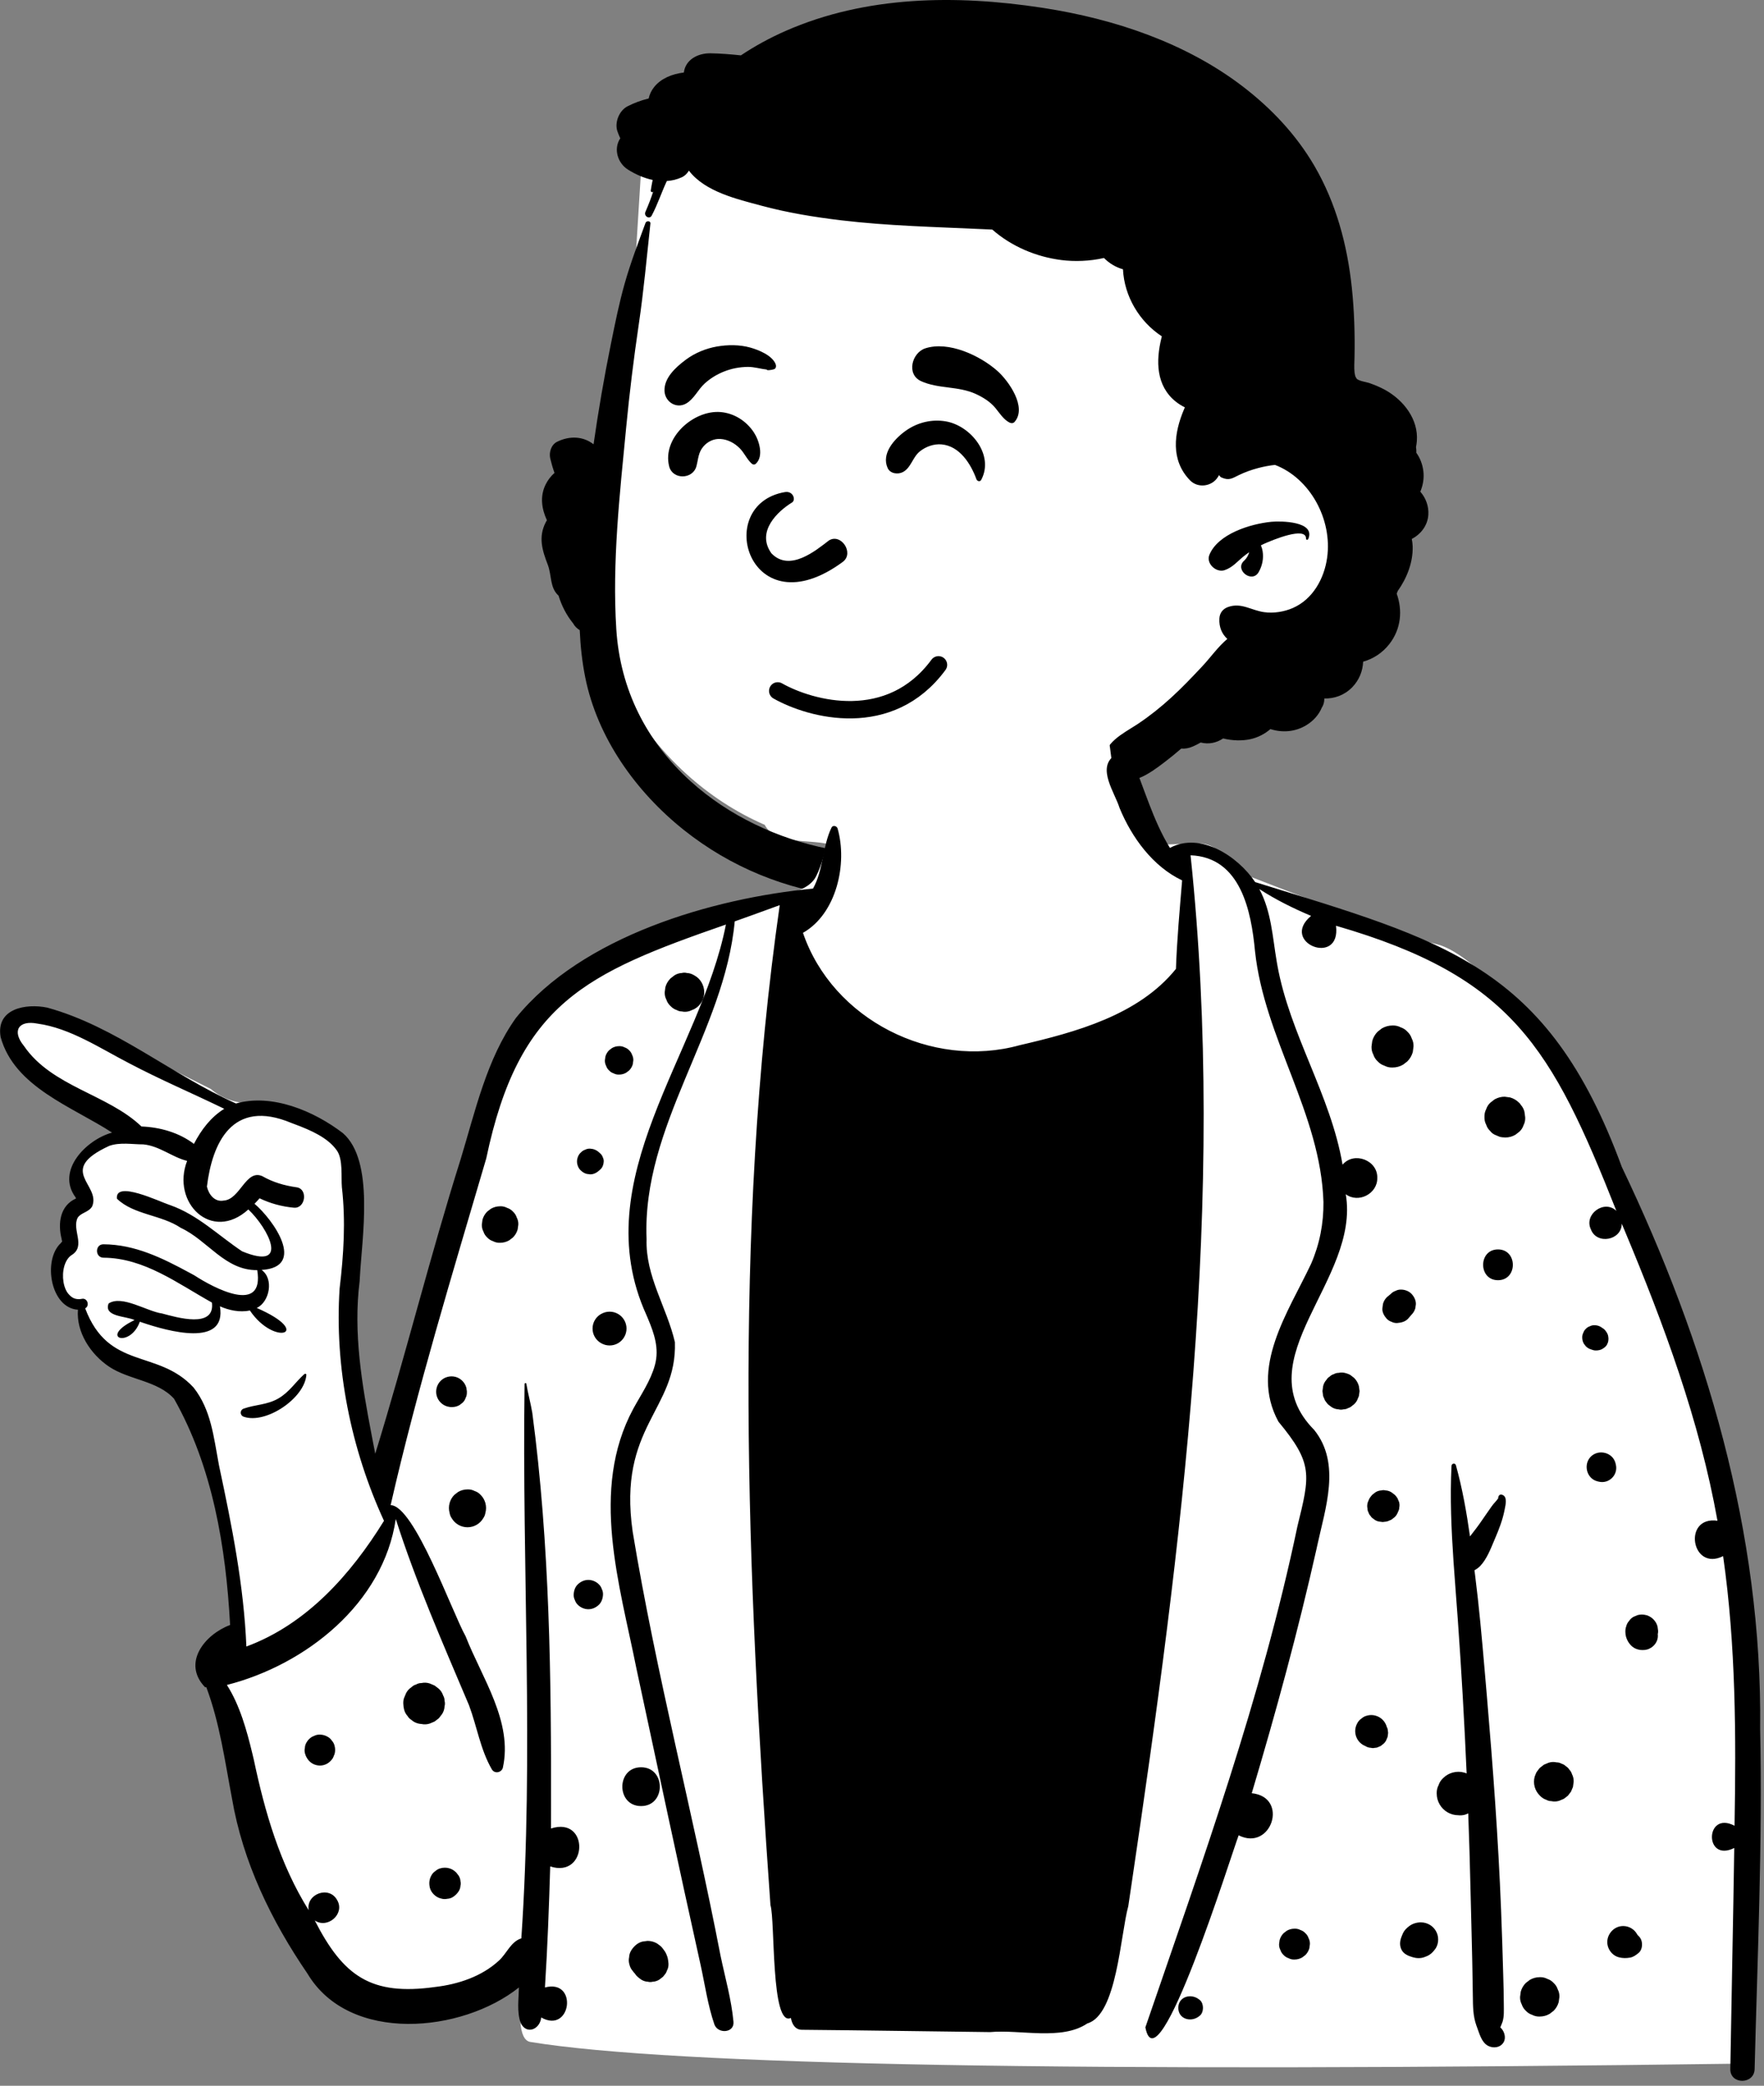<svg width="203" height="240" viewBox="0 0 203 240" fill="none" xmlns="http://www.w3.org/2000/svg">
<rect x="0" y="0" width="203" height="240" fill="#808080" stroke="none"/>
<path fill-rule="evenodd" clip-rule="evenodd" d="M67.902 59.963C69.38 49.298 72.76 38.943 73.245 28.118C73.533 23.486 73.822 18.853 74.11 14.22C74.22 11.327 77.977 10.351 79.412 12.914C82.674 9.295 88.515 9.828 92.971 9.938C119.204 10.868 144.133 28.611 153.138 53.351C153.354 53.941 153.289 54.568 153.044 55.13C157.241 69.132 142.397 78.149 132.274 84.392C128.167 88.733 123.339 92.34 117.888 94.811C111.618 97.762 104.638 99.407 97.71 99.565C96.189 99.6 95.275 98.37 95.166 97.096C92.955 96.582 89.173 97.176 88.004 94.91C74.675 89.118 65.99 74.439 67.902 59.963Z" fill="white"/>
<path fill-rule="evenodd" clip-rule="evenodd" d="M74.848 25.73C74.885 25.385 74.386 25.374 74.284 25.654C73.439 27.956 72.563 30.243 71.894 32.604C71.249 34.879 70.784 37.205 70.313 39.522C69.533 43.367 68.862 47.24 68.307 51.125C67.12 50.198 65.569 50.114 64.107 50.835C63.422 51.174 63.159 52.068 63.324 52.762C63.456 53.319 63.617 53.873 63.811 54.416C63.397 54.782 63.045 55.234 62.789 55.753C62.117 57.12 62.334 58.556 62.937 59.86C62.891 59.938 62.846 60.016 62.803 60.099C61.929 61.796 62.396 63.316 63.035 64.972C63.513 66.21 63.246 67.606 64.277 68.541C64.635 69.693 65.173 70.764 65.956 71.731C66.133 72.057 66.4 72.319 66.716 72.511C66.795 74.329 66.987 76.141 67.348 77.936C68.748 84.909 73.194 91.121 78.698 95.503C84.084 99.791 90.409 102.353 97.234 103.181C100.548 103.584 103.867 103.457 107.154 102.882L107.563 102.809C110.596 102.259 114.266 101.348 116.364 99.059C117.466 97.856 116.822 95.207 114.872 95.457C113.839 95.589 112.94 95.755 111.967 96.136C111.208 96.434 110.448 96.72 109.67 96.963C108.178 97.428 106.635 97.79 105.087 97.99C101.86 98.407 98.507 98.297 95.317 97.668C89.517 96.523 83.883 93.882 79.481 89.907C74.365 85.286 71.366 79.306 70.924 72.408C70.433 64.725 71.319 56.859 72.056 49.216C72.439 45.241 72.925 41.273 73.51 37.322C74.082 33.462 74.425 29.607 74.848 25.73ZM120.127 0.924L119.879 0.886C110.029 -0.614 99.666 -0.507 90.408 3.559C88.633 4.339 86.897 5.279 85.262 6.371C84.09 6.249 82.912 6.149 81.755 6.133C80.299 6.114 78.878 6.871 78.699 8.344C77.335 8.514 76.079 9.016 75.275 10.02C74.962 10.411 74.752 10.864 74.646 11.335C73.807 11.534 72.985 11.837 72.205 12.238C71.258 12.726 70.711 14.084 71.046 15.088C71.123 15.316 71.211 15.538 71.309 15.756L71.385 15.918L71.34 15.979C70.584 17.195 71.109 18.791 72.269 19.517C73.138 20.062 74.109 20.496 75.108 20.706C75.026 21.106 74.95 21.509 74.889 21.917C74.865 22.082 75.077 22.2 75.172 22.037C74.933 22.781 74.634 23.562 74.274 24.381C74.062 24.864 74.74 25.293 74.999 24.805C75.688 23.504 76.114 22.169 76.739 20.828C77.316 20.79 77.891 20.658 78.445 20.406C78.808 20.241 79.083 19.963 79.281 19.631C79.293 19.645 79.3 19.661 79.312 19.678C81.171 22.07 84.805 22.91 87.613 23.666C90.629 24.48 93.716 24.982 96.815 25.352C102.225 25.995 107.678 26.115 113.113 26.366C113.474 26.382 113.833 26.4 114.192 26.417C116.4 28.355 119.244 29.559 122.161 29.925C123.64 30.11 125.388 30.063 127.045 29.686C127.645 30.299 128.403 30.753 129.231 30.986C129.38 34.074 131.101 36.997 133.703 38.701L133.657 38.885C133.01 41.521 133.019 44.404 135.336 46.236C135.65 46.484 135.993 46.697 136.354 46.873L136.275 47.055C135.077 49.854 134.695 52.946 136.945 55.269C137.858 56.21 139.46 55.987 140.144 54.907L140.178 54.852C140.216 54.788 140.257 54.726 140.296 54.663C140.357 54.788 140.45 54.893 140.589 54.952C141.444 55.32 141.786 55.049 142.566 54.669C143.287 54.316 144.048 54.051 144.825 53.847C145.459 53.681 146.091 53.564 146.727 53.495C150.747 55.032 153.344 59.747 152.726 64.171C152.392 66.581 151.07 68.966 148.765 69.966C147.757 70.404 146.572 70.588 145.481 70.439C144.003 70.239 142.867 69.308 141.338 69.841C140.735 70.05 140.358 70.524 140.325 71.173C140.27 72.191 140.631 72.954 141.239 73.52C140.167 74.416 139.302 75.661 138.371 76.653C137.207 77.895 136.027 79.138 134.769 80.283C133.581 81.37 132.318 82.379 130.98 83.275L130.839 83.368C129.162 84.46 127.049 85.43 126.969 87.714C126.943 88.402 127.36 89.034 127.926 89.385C130.039 90.695 132.339 88.975 133.996 87.714C134.663 87.207 135.311 86.681 135.935 86.136C136.352 86.169 136.807 86.101 137.281 85.891C137.584 85.759 137.881 85.604 138.174 85.439C139.123 85.677 140.019 85.467 140.756 84.97C141.819 85.231 142.945 85.262 143.902 85.052C144.776 84.859 145.556 84.446 146.199 83.892C147.542 84.321 149.034 84.241 150.358 83.428C151.152 82.94 151.772 82.245 152.109 81.431C152.281 81.163 152.39 80.849 152.399 80.504L152.399 80.373C153.553 80.399 154.71 80.003 155.604 79.088C156.424 78.249 156.824 77.203 156.869 76.139C158.031 75.809 159.093 75.132 159.902 74.088C161.24 72.358 161.419 70.22 160.731 68.311C160.776 68.209 160.816 68.106 160.851 68.002C161.919 66.496 162.623 64.678 162.567 62.856C162.559 62.573 162.522 62.295 162.465 62.019C163.516 61.46 164.289 60.48 164.372 59.233C164.435 58.255 164.084 57.297 163.45 56.574C163.759 55.836 163.896 55.035 163.801 54.233C163.705 53.41 163.415 52.696 162.99 52.1C163 51.883 162.988 51.664 162.953 51.44C162.995 51.22 163.031 50.994 163.049 50.763C163.25 48.236 161.506 46.025 159.383 44.858C158.825 44.552 158.221 44.302 157.618 44.09C157.18 43.934 156.52 43.882 156.134 43.597C156.15 43.585 155.99 43.378 155.962 43.267C155.931 43.13 155.898 42.996 155.881 42.857C155.818 42.272 155.865 41.671 155.877 41.084C155.929 38.42 155.846 35.745 155.566 33.095C155.045 28.183 153.761 23.376 151.258 19.084C149.159 15.486 146.284 12.448 142.988 9.928C136.421 4.911 128.227 2.183 120.127 0.924ZM150.557 62.017C151.411 59.962 147.387 59.941 146.323 60.039L146.292 60.042C143.897 60.281 140.153 61.433 139.173 63.85C138.768 64.851 139.968 65.935 140.929 65.606C141.87 65.284 142.397 64.593 143.152 63.987C143.35 63.829 143.556 63.68 143.766 63.537C143.655 63.89 143.478 64.216 143.232 64.459L143.175 64.514C142.016 65.555 144.088 67.192 144.857 65.813C145.267 65.079 145.431 64.273 145.303 63.44C145.265 63.194 145.199 62.969 145.103 62.755C145.18 62.717 145.255 62.675 145.332 62.639L145.47 62.574C146.392 62.156 150.328 60.512 150.296 61.982C150.293 62.144 150.504 62.145 150.557 62.017Z" fill="black"/>
<path fill-rule="evenodd" clip-rule="evenodd" d="M112.661 77.507C106.267 77.823 96.31 80.565 95.813 82.318C95.035 85.054 96.706 95.315 93.912 100.841C92.721 103.197 88.199 102.986 86.447 103.753C80.585 106.32 63.229 111.189 59.65 117.32C58.217 119.776 49.407 150.251 44.725 165.799C44.197 167.551 43.601 169.173 42.953 170.674L42.715 169.507C40.806 160.11 39.852 154.422 39.852 152.441C39.852 149.347 42.319 136.291 39.852 132.971C37.409 129.684 31.522 126.996 28.873 126.943L28.794 126.942C27.055 126.942 25.546 126.398 24.267 125.31L22.392 124.367C12.853 119.579 7.28 116.952 5.673 116.487C3.108 115.745 -1.256 117.326 0.926 119.698C2.381 121.28 6.037 124.077 11.894 128.091L14.102 129.847L13.836 129.986C10.982 131.489 9.303 132.755 8.801 133.782C8.283 134.841 8.532 136.093 9.546 137.539L9.392 137.689C8.109 138.949 7.468 139.794 7.468 140.224V142.326C6.191 144.196 5.872 145.755 6.511 147.004C7.149 148.253 8.161 149.335 9.546 150.251C10.567 152.938 11.783 154.85 13.194 155.988C14.605 157.125 17.043 158.072 20.508 158.829L23.644 166.33L26.185 176.869L27.466 188.628L27.094 188.897C25.371 190.153 24.267 191.083 24.267 192.045C24.267 193.544 31.22 228.781 42.037 230.358C44.377 230.7 56.51 229.027 60.493 225.785L60.434 226.135C59.497 231.798 59.696 234.739 61.029 234.958C77.423 237.647 123.981 238.478 200.704 237.45C201.16 196.714 199.096 169.584 194.511 156.061C182.786 121.474 169.858 109.661 165.336 108.649C161.374 107.763 147.636 102.293 143.796 100.841C141.289 99.894 140.752 97.052 137.896 97.052L137.665 97.054C134.902 97.081 132.452 97.576 131.076 96.154C127.464 92.424 128.474 87.261 126.975 82.318C126.149 79.594 120.508 77.12 112.661 77.507Z" fill="white"/>
<path fill-rule="evenodd" clip-rule="evenodd" d="M130.227 87.274C129.851 86.53 128.855 86.626 128.198 86.963C126.226 88.406 128.289 91.201 128.835 92.96C130.238 96.373 132.674 99.709 136.038 101.304C135.76 104.697 135.444 108.083 135.327 111.486C131.026 116.823 123.775 118.771 117.338 120.269C107.228 123.066 95.818 117.335 92.405 107.338C96.289 105.131 97.546 99.351 96.387 95.319C96.286 95.035 95.847 94.91 95.691 95.226C94.628 97.414 94.769 100.084 93.561 102.246C81.956 103.357 66.98 107.737 59.378 117.125C56.009 121.822 54.675 127.93 53.015 133.374C49.475 144.596 46.654 156.045 43.182 167.279L42.773 165.153C41.651 159.298 40.632 153.363 41.389 147.409L41.403 147.124C41.65 142.386 43.133 133.581 39.459 130.383C36.137 127.843 31.324 125.802 27.155 126.972C19.735 123.67 13.331 118.108 5.429 115.941C2.997 115.441 -0.501 116.034 0.073 119.334C1.666 125.107 8.338 127.347 12.899 130.324C9.975 131.116 6.411 134.673 8.695 137.774C8.715 137.829 8.733 137.871 8.75 137.904C6.898 138.725 6.638 140.789 7.093 142.559C7.139 143.026 7.262 142.624 6.987 143.048C4.897 145.02 5.821 150.517 8.97 150.703C8.764 153.307 10.436 155.837 12.554 157.257C14.837 158.788 18.138 158.854 20.028 160.948C24.465 168.776 25.996 178.017 26.48 186.98C23.555 188.075 20.93 191.351 23.588 194.13C23.64 194.136 23.693 194.142 23.746 194.146C25.287 198.259 25.881 202.644 26.696 206.939C27.95 214.268 31.216 220.998 35.388 227.103C40.212 235.185 53.184 233.904 59.718 228.688C59.692 230.057 59.467 231.417 59.905 232.739C60.552 234.166 62.128 233.55 62.284 232.144C65.739 234.088 66.553 227.673 62.712 228.69C63.008 224.053 63.179 219.408 63.318 214.763C67.666 216.17 67.853 208.955 63.406 210.397L63.411 208.403C63.444 193.106 63.275 177.758 61.257 162.582C61.071 161.447 60.755 160.349 60.57 159.22C60.55 159.104 60.368 159.137 60.368 159.249C60.055 180.495 61.443 201.787 59.995 223.041C58.789 223.408 58.309 224.792 57.416 225.599C55.434 227.429 52.735 228.32 50.096 228.631C42.706 229.667 39.515 227.409 36.224 220.983C37.708 221.976 39.714 220.223 38.809 218.653L38.781 218.605C37.842 216.941 35.188 217.938 35.524 219.802C32.215 214.501 30.483 208.524 29.204 202.46L29.031 201.735C28.41 199.16 27.603 196.21 26.11 193.881C35.215 191.559 44.121 184.486 45.546 174.783C47.858 182.048 50.989 189.151 53.974 196.217C54.896 198.674 55.28 201.315 56.602 203.595C56.909 204.122 57.688 203.986 57.862 203.43C59.05 198.115 55.449 193.059 53.58 188.275C52.053 185.571 47.671 173.222 44.953 173.192C48.007 159.805 52.079 146.518 55.957 133.297C59.707 115.446 67.349 112.004 83.538 106.383C80.618 121.27 67.286 135.679 74.381 151.293L74.553 151.698C75.279 153.42 75.882 155.155 75.375 157.044C74.883 158.878 73.764 160.47 72.868 162.119C67.862 171.433 71.308 182.312 73.244 192.012C75.689 203.388 78.104 214.774 80.632 226.132C81.13 228.398 81.453 230.733 82.206 232.928C82.594 234.061 84.532 233.954 84.407 232.632C84.168 230.067 83.448 227.566 82.921 225.048C79.774 208.742 75.515 192.628 72.808 176.251C71.066 164.127 77.923 162.264 77.667 154.431C76.735 150.425 74.268 146.85 74.409 142.581C73.861 129.512 83.376 118.731 84.551 106.021L86.626 105.28C87.662 104.909 88.698 104.535 89.73 104.152C84.296 142.166 85.946 181.011 88.663 219.213C89.218 220.976 88.69 233.29 91.016 232.197C91.133 232.885 91.499 233.562 92.293 233.558C99.508 233.624 106.725 233.739 113.94 233.825C117.41 233.505 122.18 234.83 125.132 232.827C128.54 231.854 128.932 222.621 129.843 219.33L130.198 216.936C135.989 177.827 141.172 137.912 137.009 98.415C142.8 98.638 143.996 104.891 144.425 109.444C145.499 119.492 151.989 128.146 152.301 138.31C152.327 140.776 151.862 143.164 150.876 145.429C148.262 150.975 143.741 157.388 147.12 163.583C151.116 168.406 150.77 169.676 149.304 175.636C145.178 195.339 138.327 214.281 131.809 233.278C133.225 240.662 141.743 213.25 142.544 211.183C146.315 213.08 148.375 206.786 144.05 206.337C146.828 197.036 149.384 187.664 151.513 178.19L151.569 177.923C152.509 173.545 154.358 168.419 151.236 164.536C143.183 156.39 156.555 147.285 154.869 137.416C156.325 138.496 158.53 137.36 158.497 135.545C158.563 133.502 155.82 132.456 154.5 134.015C153.142 126.008 148.421 119.018 146.992 111.035L146.927 110.66C146.443 107.839 146.306 104.87 144.921 102.299C146.807 103.524 148.815 104.514 150.88 105.388C147.187 108.474 154.339 111.29 153.747 106.524C173.999 112.385 178.577 120.559 186.012 139.331C184.623 137.981 182.244 139.728 183.076 141.45C183.739 143.263 186.632 142.733 186.631 140.8L186.97 141.608C191.479 152.394 195.583 163.441 197.645 174.984C193.6 174.412 194.63 180.881 198.295 179.057C199.766 189.322 199.79 199.733 199.61 210.081C196.197 208.291 196.095 214.374 199.577 212.639C199.45 221.119 199.263 229.6 199.123 238.08C199.094 239.885 201.877 239.876 201.921 238.08C202.246 225.05 202.839 211.996 202.557 198.962C202.822 176.34 196.321 154.536 186.635 134.271C178.064 110.937 166.226 108.284 144.445 101.499C142.434 98.514 138.139 95.69 134.634 97.565C132.673 94.398 131.678 90.647 130.227 87.274ZM167.544 168.596C167.463 168.309 167.053 168.381 167.039 168.664C166.857 172.325 167.02 176.009 167.27 179.685C167.422 181.929 167.608 184.171 167.766 186.4C168.185 192.28 168.523 198.167 168.78 204.058C168.69 204.021 168.598 203.988 168.501 203.962C168.058 203.841 167.614 203.841 167.171 203.962C166.776 204.072 166.43 204.265 166.132 204.544L166.069 204.605C165.826 204.831 165.652 205.099 165.551 205.409C165.407 205.684 165.335 205.979 165.335 206.293L165.336 206.373C165.338 206.825 165.45 207.244 165.679 207.635C165.9 208.011 166.199 208.309 166.574 208.533C166.965 208.759 167.384 208.871 167.836 208.873C167.884 208.878 167.933 208.882 167.981 208.884C168.317 208.898 168.631 208.827 168.921 208.676L168.964 208.663C169.074 211.651 169.164 214.642 169.23 217.633C169.289 220.239 169.368 222.845 169.421 225.451L169.445 226.755L169.493 229.637C169.509 230.822 169.501 231.956 169.904 233.074L169.952 233.203C170.242 233.949 170.468 234.988 171.243 235.403C171.862 235.734 172.696 235.612 173.051 234.966C173.35 234.426 173.091 233.648 172.65 233.284C172.658 233.26 172.672 233.238 172.683 233.214C172.751 233.016 172.854 232.83 172.915 232.63C173.109 231.997 173.056 231.323 173.058 230.666C173.058 229.507 173.019 228.348 172.988 227.191C172.92 224.727 172.841 222.266 172.744 219.804C172.418 211.547 171.804 203.29 171.1 195.056L170.861 192.276C170.543 188.581 170.214 184.881 169.748 181.204C169.726 181.029 169.704 180.853 169.68 180.677C169.93 180.552 170.163 180.379 170.347 180.186C171.087 179.409 171.535 178.248 171.956 177.247L172.053 177.019C172.509 175.952 172.931 174.872 173.148 173.726L173.169 173.62C173.268 173.132 173.463 172.267 172.946 172.03C172.676 171.907 172.505 171.995 172.417 172.265C172.406 172.301 172.415 172.34 172.435 172.371C172.222 172.698 171.888 173.003 171.677 173.306L170.956 174.338L170.6 174.856C170.147 175.522 169.665 176.159 169.166 176.787C168.774 174.029 168.293 171.282 167.544 168.596ZM137.97 230.054C137.068 229.347 135.599 229.731 135.599 231.036C135.599 232.346 137.07 232.724 137.97 232.017L138.015 231.984L138.058 231.949C138.548 231.566 138.564 230.569 138.095 230.153L138.058 230.122C138.029 230.098 138.001 230.076 137.97 230.054ZM177.269 227.505L177.191 227.507C176.783 227.507 176.403 227.61 176.05 227.817C175.896 227.933 175.745 228.051 175.591 228.17C175.31 228.451 175.117 228.785 175.009 229.169L174.928 229.771C174.917 230.082 174.981 230.372 175.123 230.643C175.216 230.923 175.371 231.167 175.591 231.372C175.797 231.593 176.039 231.749 176.319 231.839C176.567 231.97 176.831 232.036 177.114 232.036L177.191 232.035C177.601 232.035 177.981 231.931 178.335 231.725C178.488 231.609 178.64 231.49 178.793 231.372C179.072 231.09 179.267 230.757 179.375 230.372C179.401 230.172 179.427 229.97 179.456 229.771C179.467 229.459 179.401 229.169 179.261 228.899C179.169 228.618 179.013 228.374 178.793 228.17C178.587 227.948 178.346 227.792 178.065 227.702C177.817 227.572 177.551 227.505 177.269 227.505ZM74.521 223.33L73.946 223.407C73.395 223.533 72.952 223.939 72.656 224.402C72.497 224.65 72.412 224.918 72.399 225.206C72.335 225.491 72.348 225.779 72.438 226.066C72.504 226.347 72.633 226.593 72.825 226.802C72.89 226.905 72.967 227 73.055 227.083C73.235 227.384 73.507 227.581 73.788 227.784C74.025 227.935 74.282 228.016 74.558 228.03C74.741 228.078 74.925 228.078 75.109 228.03C75.384 228.016 75.641 227.935 75.878 227.784C76.018 227.676 76.158 227.566 76.297 227.459C76.42 227.316 76.534 227.169 76.641 227.015C76.714 226.846 76.784 226.679 76.854 226.512C76.984 226.11 76.92 225.755 76.85 225.353C76.839 225.285 76.821 225.223 76.797 225.157L76.75 225.03C76.623 224.696 76.556 224.583 76.332 224.292L76.247 224.178C76.204 224.121 76.16 224.066 76.11 224.016C75.97 223.871 75.77 223.75 75.612 223.625C75.274 223.429 74.91 223.333 74.521 223.33ZM149.042 221.924L148.969 221.925C148.65 221.927 148.352 222.006 148.075 222.167L147.715 222.446C147.496 222.667 147.344 222.926 147.259 223.228C147.239 223.385 147.217 223.544 147.195 223.699C147.186 223.943 147.237 224.171 147.349 224.385C147.419 224.604 147.542 224.793 147.715 224.955C147.875 225.127 148.067 225.25 148.286 225.322C148.478 225.422 148.684 225.475 148.903 225.475L148.969 225.474C149.289 225.474 149.588 225.392 149.864 225.232L150.224 224.955C150.444 224.734 150.595 224.472 150.681 224.171C150.7 224.013 150.722 223.858 150.744 223.699C150.753 223.456 150.703 223.228 150.591 223.017C150.518 222.797 150.398 222.606 150.224 222.446C150.064 222.272 149.873 222.149 149.653 222.079C149.462 221.978 149.26 221.927 149.042 221.924ZM163.528 221.198C163.069 221.194 162.603 221.324 162.228 221.589C161.864 221.848 161.587 222.127 161.409 222.547C161.361 222.661 161.313 222.773 161.271 222.887C161.082 223.39 161.047 223.895 161.308 224.387C161.561 224.863 162.105 225.072 162.593 225.214C163.005 225.337 163.473 225.357 163.883 225.21C164.087 225.138 164.287 225.061 164.471 224.949C164.816 224.736 165.003 224.483 165.233 224.171C165.413 223.864 165.503 223.53 165.503 223.175C165.503 222.816 165.413 222.485 165.233 222.176C164.88 221.572 164.226 221.203 163.528 221.198ZM186.794 221.622C186.214 221.622 185.705 221.89 185.356 222.342C185.003 222.801 184.873 223.372 185.029 223.941C185.194 224.543 185.692 225.07 186.309 225.221C186.765 225.333 187.138 225.329 187.593 225.252C187.977 225.186 188.271 224.957 188.565 224.72C188.901 224.446 189.004 223.945 188.949 223.541C188.897 223.137 188.71 222.874 188.427 222.634L188.425 222.628L188.53 222.709C188.49 222.674 188.451 222.637 188.411 222.599C188.398 222.577 188.387 222.553 188.376 222.529C188.214 222.252 187.994 222.035 187.72 221.873C187.433 221.706 187.125 221.622 186.794 221.622ZM51.676 214.971C51.358 214.886 51.038 214.886 50.719 214.971C50.484 215.026 50.281 215.134 50.107 215.294C49.931 215.408 49.787 215.555 49.679 215.737L49.644 215.799C49.394 216.225 49.354 216.712 49.462 217.187C49.595 217.773 50.135 218.307 50.719 218.445L50.739 218.448L50.759 218.454C50.996 218.528 51.235 218.539 51.472 218.485C51.712 218.474 51.933 218.403 52.137 218.272C52.396 218.105 52.613 217.889 52.78 217.63C52.912 217.424 52.982 217.202 52.993 216.963C53.035 216.805 53.035 216.647 52.993 216.489C52.982 216.249 52.912 216.027 52.78 215.821L52.499 215.458L52.471 215.435C52.247 215.21 51.981 215.057 51.676 214.971ZM73.775 203.351C70.897 203.351 70.902 207.817 73.775 207.817C76.652 207.817 76.648 203.351 73.775 203.351ZM179.127 202.787C178.824 202.719 178.521 202.732 178.22 202.826C178.038 202.903 177.858 202.98 177.678 203.054L177.217 203.411C177.132 203.483 177.09 203.562 177.011 203.665L176.912 203.794C176.769 203.986 176.766 204.026 176.609 204.434C176.504 204.824 176.504 205.215 176.609 205.606C176.66 205.795 176.737 205.973 176.835 206.138C176.926 206.296 177.034 206.434 177.155 206.562L177.217 206.625C177.424 206.847 177.667 207.003 177.948 207.095C178.126 207.198 178.317 207.249 178.521 207.249C178.824 207.317 179.127 207.304 179.428 207.209C179.61 207.132 179.79 207.055 179.97 206.981L180.431 206.625L180.786 206.164L180.9 205.893L181.014 205.622L181.096 205.018C181.107 204.704 181.043 204.414 180.901 204.142C180.846 203.95 180.749 203.781 180.609 203.641C180.507 203.47 180.372 203.334 180.2 203.233C180.06 203.092 179.891 202.995 179.7 202.94C179.522 202.837 179.331 202.787 179.127 202.787ZM36.804 199.596C36.564 199.588 36.34 199.638 36.134 199.748C36.062 199.772 35.991 199.803 35.923 199.838C35.658 199.994 35.447 200.204 35.291 200.468C35.164 200.67 35.094 200.888 35.083 201.122C35.035 201.334 35.039 201.547 35.097 201.759L35.116 201.823C35.164 201.996 35.236 202.156 35.333 202.304C35.342 202.321 35.353 202.339 35.366 202.354C35.513 202.587 35.708 202.778 35.95 202.921C36.217 203.074 36.505 203.153 36.817 203.156C37.438 203.156 37.973 202.82 38.3 202.304C38.346 202.231 38.373 202.139 38.406 202.064C38.434 201.994 38.48 201.904 38.505 201.823C38.588 201.511 38.588 201.199 38.505 200.888C38.45 200.659 38.346 200.459 38.191 200.29C38.066 200.099 37.901 199.948 37.697 199.838C37.444 199.69 37.171 199.611 36.883 199.598L36.804 199.596ZM158.297 197.412C157.993 197.328 157.691 197.322 157.389 197.392L157.314 197.412C157.072 197.469 156.864 197.578 156.684 197.741C156.484 197.873 156.324 198.046 156.208 198.261C156.041 198.549 155.957 198.861 155.955 199.194C155.957 199.528 156.041 199.84 156.208 200.128C156.372 200.407 156.594 200.626 156.872 200.791L157.114 200.907C157.316 201.035 157.531 201.103 157.764 201.113C157.919 201.155 158.075 201.155 158.229 201.113C158.387 201.113 158.534 201.074 158.67 200.995C158.819 200.953 158.947 200.878 159.057 200.769C159.248 200.646 159.397 200.483 159.506 200.279L159.684 199.86L159.746 199.394L159.684 198.931L159.588 198.703C159.5 198.388 159.342 198.116 159.111 197.886C158.881 197.657 158.609 197.499 158.297 197.412ZM49.446 193.707C49.126 193.606 48.807 193.593 48.489 193.663C48.274 193.663 48.072 193.718 47.886 193.828C47.681 193.885 47.506 193.986 47.357 194.135C47.096 194.304 46.891 194.528 46.74 194.807L46.499 195.38C46.354 195.751 46.407 196.298 46.494 196.672C46.566 196.979 46.707 197.247 46.916 197.475C47.021 197.653 47.161 197.794 47.339 197.899C47.542 198.084 47.777 198.216 48.043 198.294L48.116 198.314L48.142 198.32C48.147 198.323 48.151 198.323 48.156 198.323C48.158 198.325 48.162 198.325 48.165 198.325C48.27 198.351 48.377 198.367 48.489 198.371C48.807 198.441 49.126 198.428 49.446 198.327C49.635 198.248 49.826 198.167 50.017 198.086C50.179 197.963 50.34 197.837 50.502 197.712C50.627 197.55 50.752 197.387 50.877 197.227C51.053 196.953 51.147 196.654 51.16 196.335C51.218 196.123 51.218 195.912 51.16 195.699C51.16 195.481 51.106 195.282 50.998 195.095C50.901 194.796 50.737 194.539 50.502 194.322C50.34 194.197 50.179 194.072 50.017 193.949C49.826 193.867 49.635 193.786 49.446 193.707ZM189.439 185.846C189.107 185.756 188.776 185.756 188.444 185.846L187.999 186.033C187.779 186.152 187.606 186.312 187.474 186.516C187.307 186.696 187.196 186.909 187.139 187.153C187.009 187.487 187.024 188.016 187.127 188.356C187.244 188.743 187.424 189.05 187.702 189.34C188.166 189.818 188.877 189.957 189.507 189.812C189.68 189.772 189.845 189.696 189.994 189.601C190.47 189.307 190.791 188.793 190.788 188.224C190.788 188.163 190.784 188.101 190.775 188.04C190.806 187.915 190.817 187.785 190.813 187.649L190.747 187.153L190.743 187.14C190.655 186.825 190.497 186.553 190.266 186.323C190.053 186.112 189.805 185.959 189.521 185.868L189.45 185.846H189.439ZM23.812 136.54C24.411 131.622 26.666 126.331 33.542 129.219L34.053 129.411C35.754 130.055 37.737 130.902 38.772 132.39C39.486 133.415 39.244 135.403 39.343 136.599C39.791 140.49 39.551 144.376 39.084 148.25C38.481 157.332 40.389 166.741 44.189 174.995C40.386 181.151 35.297 186.892 28.353 189.458C28.06 182.459 26.69 175.588 25.232 168.759L25.174 168.461C24.591 165.381 24.3 162.22 22.278 159.659C18.165 155.192 12.508 157.721 9.802 150.545C10.37 150.257 10.056 149.273 9.371 149.462C6.997 149.884 6.612 145.481 8.236 144.421C9.929 143.388 8.225 141.483 8.946 140.108C9.347 139.515 10.214 139.495 10.607 138.812C11.649 136.298 6.436 134.687 12.566 131.853C13.821 131.407 15.224 131.684 16.489 131.679C18.351 131.853 19.831 133.165 21.533 133.578C19.68 138.38 24.357 143.004 28.579 139.168C30.877 141.341 33.446 146.292 27.861 143.984C25.128 142.159 22.775 139.8 19.602 138.676L19.535 138.655C18.357 138.269 13.203 135.764 13.458 137.932C15.389 139.796 18.573 139.774 20.809 141.287C23.909 142.722 25.891 146.197 29.602 146.148C30.457 151.345 24.563 148.183 22.367 146.75L21.759 146.42C18.663 144.747 15.52 143.196 11.909 143.176C10.912 143.169 10.917 144.706 11.909 144.719C16.615 144.749 20.445 147.691 24.387 149.879C24.775 152.913 20.334 151.585 18.649 151.137C16.883 150.889 14.045 148.977 12.499 149.987C11.894 151.541 14.556 151.426 15.482 151.897C11.252 153.93 14.958 155.21 16.092 152.086L16.424 152.199C19.257 153.152 26.125 155.112 25.308 150.312C26.345 150.771 27.609 151.045 28.755 150.791C31.611 155.017 36.168 153.382 29.545 150.501C31.037 149.806 31.536 147.125 30.102 146.127C35.316 145.808 31.445 140.336 29.287 138.513C29.491 138.307 29.688 138.097 29.872 137.884C31.116 138.477 32.424 138.837 33.823 138.964C35.162 139.085 35.46 136.806 34.139 136.619C32.723 136.419 31.419 136.042 30.173 135.33C28.283 134.514 27.638 138.021 25.747 138.145C24.716 138.349 24.018 137.445 23.812 136.54ZM67.706 181.793C67.249 181.793 66.843 181.984 66.512 182.287C66.18 182.59 66.038 183.045 66.018 183.479C66.009 183.712 66.058 183.929 66.163 184.131C66.231 184.34 66.347 184.52 66.512 184.674C66.819 184.979 67.273 185.168 67.706 185.168C68.162 185.168 68.568 184.977 68.9 184.674C69.231 184.368 69.374 183.916 69.394 183.479C69.403 183.249 69.354 183.031 69.249 182.829C69.188 182.641 69.087 182.475 68.948 182.333L68.9 182.287C68.593 181.979 68.138 181.793 67.706 181.793ZM53.872 171.379L53.799 171.38C53.413 171.383 53.055 171.479 52.721 171.672C52.576 171.784 52.431 171.894 52.288 172.006C52.023 172.274 51.841 172.588 51.74 172.951C51.637 173.328 51.637 173.708 51.74 174.086C51.775 174.303 51.856 174.514 51.983 174.696C52.172 175.01 52.422 175.263 52.739 175.449C53.066 175.64 53.419 175.735 53.799 175.737C54.178 175.735 54.532 175.64 54.859 175.449C55.175 175.263 55.425 175.01 55.612 174.696C55.741 174.514 55.823 174.303 55.858 174.086C55.961 173.708 55.961 173.328 55.858 172.951C55.764 172.614 55.6 172.319 55.365 172.064L55.309 172.006C55.116 171.798 54.888 171.651 54.622 171.565C54.389 171.442 54.139 171.38 53.872 171.379ZM159.447 171.497C159.285 171.453 159.124 171.453 158.962 171.497C158.721 171.508 158.495 171.58 158.286 171.712C158.163 171.808 158.04 171.903 157.917 171.998L157.81 172.126C157.581 172.405 157.575 172.453 157.4 172.878C157.327 173.115 157.316 173.352 157.369 173.589C157.369 173.75 157.41 173.899 157.489 174.037C157.533 174.189 157.608 174.321 157.72 174.43C157.799 174.564 157.904 174.672 158.038 174.751C158.209 174.907 158.411 175.015 158.644 175.069L159.116 175.133C159.177 175.124 159.241 175.116 159.302 175.109C159.376 175.107 159.448 175.098 159.519 175.085L159.59 175.069L159.655 175.052C159.741 175.027 159.825 174.993 159.906 174.951C160.06 174.907 160.193 174.83 160.308 174.716C160.505 174.589 160.663 174.417 160.777 174.204L160.808 174.134C160.85 174.059 160.885 173.983 160.911 173.899C160.986 173.767 161.023 173.627 161.025 173.475C161.069 173.274 161.066 173.074 161.014 172.874L160.995 172.808L160.826 172.406C160.738 172.27 160.646 172.131 160.527 172.019C160.456 171.956 160.282 171.82 160.184 171.752L160.123 171.712C159.915 171.58 159.689 171.508 159.447 171.497ZM185.909 168.357C185.593 167.112 183.96 166.719 183.071 167.608C182.182 168.498 182.575 170.131 183.819 170.447L183.962 170.482C185.165 170.788 186.249 169.701 185.944 168.498L185.909 168.357ZM35.256 158.201C35.265 158.078 35.107 158.035 35.028 158.107C33.97 159.056 33.296 160.193 32.012 160.928C30.721 161.666 29.391 161.607 28.046 162.083C27.589 162.246 27.587 162.857 28.046 163.017C30.592 163.906 35.063 160.891 35.256 158.201ZM154.891 158.008C154.607 157.92 154.322 157.907 154.039 157.971C153.846 157.971 153.666 158.019 153.501 158.116C153.319 158.166 153.163 158.258 153.029 158.39C152.869 158.485 152.742 158.614 152.645 158.774C152.456 158.981 152.329 159.222 152.263 159.499L152.189 160.068L152.263 160.637C152.336 160.805 152.408 160.977 152.478 161.146L152.674 161.412C152.833 161.624 152.859 161.626 153.244 161.912C153.49 162.068 153.756 162.154 154.039 162.165C154.228 162.217 154.416 162.217 154.607 162.165C154.798 162.165 154.978 162.116 155.145 162.02C155.325 161.969 155.483 161.877 155.617 161.745C155.85 161.594 156.032 161.394 156.166 161.146C156.238 160.977 156.31 160.805 156.381 160.637L156.458 160.068L156.381 159.499L156.377 159.482C156.276 159.126 156.095 158.816 155.837 158.555L155.411 158.225C155.244 158.118 155.071 158.063 154.891 158.008ZM52.429 158.434C51.821 158.267 51.154 158.443 50.709 158.889C50.263 159.334 50.087 160 50.254 160.608C50.419 161.201 50.895 161.682 51.49 161.842C51.667 161.89 51.847 161.917 52.03 161.908C52.335 161.906 52.62 161.829 52.886 161.675L53.228 161.409C53.395 161.256 53.511 161.074 53.58 160.863C53.687 160.661 53.735 160.443 53.727 160.208L53.728 160.167C53.735 160.083 53.724 160 53.698 159.919C53.698 159.833 53.685 159.749 53.663 159.668C53.502 159.075 53.02 158.596 52.429 158.434ZM183.501 152.488C183.306 152.481 183.124 152.521 182.955 152.611C182.777 152.668 182.626 152.765 182.498 152.905C182.358 153.032 182.261 153.186 182.204 153.362C182.114 153.531 182.075 153.713 182.081 153.909C182.081 154.165 182.147 154.405 182.274 154.624C182.349 154.721 182.424 154.818 182.498 154.912C182.674 155.09 182.882 155.211 183.124 155.279L183.264 155.327C183.471 155.402 183.673 155.406 183.888 155.378C184.114 155.347 184.322 155.285 184.507 155.145C184.687 155.039 184.829 154.897 184.935 154.717L185.055 154.431C185.082 154.335 185.093 154.19 185.099 154.089C185.099 154.073 185.099 154.06 185.101 154.045C185.101 153.959 185.075 153.751 185.053 153.665C185.005 153.485 184.906 153.313 184.794 153.169C184.698 153.017 184.566 152.898 184.403 152.811L184.389 152.8L184.373 152.789C184.322 152.754 184.27 152.718 184.217 152.681C183.997 152.554 183.758 152.488 183.501 152.488ZM70.157 150.929C69.806 150.929 69.479 151.019 69.176 151.195C69.166 151.199 69.155 151.203 69.146 151.208C68.856 151.379 68.626 151.61 68.454 151.899C68.279 152.2 68.191 152.525 68.191 152.872C68.191 153.221 68.279 153.544 68.454 153.845C68.626 154.135 68.856 154.365 69.146 154.537C69.155 154.543 69.166 154.547 69.176 154.552C69.479 154.728 69.806 154.815 70.157 154.818C70.507 154.815 70.834 154.728 71.137 154.552C71.729 154.205 72.1 153.557 72.1 152.872C72.1 152.187 71.729 151.539 71.137 151.195C70.834 151.019 70.507 150.929 70.157 150.929ZM161.309 148.39L161.249 148.389C161.016 148.38 160.799 148.428 160.6 148.536C160.391 148.604 160.209 148.72 160.055 148.885L159.735 149.152L159.642 149.228C159.626 149.241 159.611 149.254 159.597 149.267C159.381 149.484 159.234 149.739 159.151 150.033C159.124 150.202 159.103 150.369 159.085 150.538C159.037 150.977 159.296 151.428 159.581 151.739C159.735 151.904 159.917 152.02 160.128 152.09C160.329 152.196 160.549 152.244 160.782 152.235C161.258 152.194 161.71 152.093 162.052 151.724C162.092 151.68 162.129 151.634 162.169 151.588L162.443 151.271C162.652 151.061 162.797 150.812 162.876 150.527C162.898 150.376 162.917 150.226 162.937 150.077C162.957 149.627 162.737 149.205 162.443 148.885C162.171 148.588 161.711 148.406 161.309 148.39ZM172.388 143.766C170.106 143.766 170.11 147.308 172.388 147.308C174.669 147.308 174.665 143.766 172.388 143.766ZM57.62 138.8L57.548 138.802C57.17 138.804 56.817 138.898 56.49 139.089L56.064 139.416C55.805 139.68 55.625 139.987 55.524 140.343C55.5 140.529 55.476 140.716 55.449 140.901C55.438 141.191 55.5 141.461 55.632 141.711C55.715 141.97 55.86 142.196 56.064 142.387C56.255 142.592 56.479 142.736 56.74 142.82C56.99 142.952 57.26 143.013 57.548 143.002C57.927 143 58.281 142.906 58.608 142.715C58.751 142.605 58.891 142.495 59.034 142.387C59.273 142.144 59.444 141.863 59.547 141.542L59.571 141.461L59.648 140.901C59.659 140.613 59.598 140.343 59.466 140.093C59.383 139.831 59.238 139.607 59.034 139.416C58.843 139.212 58.617 139.067 58.358 138.984C58.128 138.863 57.882 138.801 57.62 138.8ZM67.901 132.17C67.697 132.164 67.508 132.205 67.33 132.298C67.148 132.357 66.99 132.46 66.856 132.603C66.573 132.829 66.4 133.281 66.4 133.648C66.4 134.015 66.573 134.467 66.856 134.693C67.041 134.875 67.258 135.003 67.508 135.073L67.901 135.126C68.283 135.144 68.672 134.944 68.944 134.693C68.999 134.643 69.051 134.592 69.106 134.544C69.354 134.315 69.462 133.975 69.477 133.648C69.484 133.475 69.446 133.312 69.368 133.161C69.317 133.003 69.229 132.868 69.106 132.752C69.051 132.704 68.999 132.653 68.944 132.603C68.647 132.328 68.301 132.19 67.901 132.17ZM2.76 120.359C1.318 118.602 2.158 117.351 4.325 117.786C8.059 118.291 11.573 120.651 14.861 122.344C18.45 124.24 22.148 125.804 25.809 127.586C24.299 128.514 23.175 129.966 22.317 131.624C20.604 130.322 18.414 129.7 16.277 129.619C12.398 125.903 5.976 125.052 2.76 120.359ZM173.156 126.194C172.765 126.195 172.399 126.287 172.056 126.471L171.982 126.512L171.513 126.876C171.284 127.087 171.124 127.337 171.03 127.625C170.885 127.902 170.819 128.203 170.83 128.523C170.819 128.844 170.885 129.142 171.03 129.419C171.124 129.709 171.284 129.957 171.513 130.168C171.642 130.337 171.809 130.469 172.009 130.565C172.196 130.642 172.38 130.721 172.566 130.8C172.775 130.866 173.016 130.875 173.242 130.886C173.653 130.884 174.034 130.78 174.39 130.574L174.851 130.218C175.073 130.012 175.231 129.768 175.323 129.485C175.454 129.235 175.52 128.969 175.52 128.685L175.518 128.607C175.518 128.589 175.518 128.569 175.516 128.549C175.49 128.343 175.461 128.137 175.433 127.93C175.36 127.627 175.222 127.362 175.016 127.138C174.963 127.032 174.893 126.947 174.803 126.876C174.513 126.586 174.171 126.389 173.776 126.277C173.569 126.25 173.363 126.222 173.156 126.194ZM71.313 120.376L71.246 120.377C70.95 120.377 70.676 120.451 70.421 120.599C70.309 120.684 70.199 120.77 70.09 120.855C69.885 121.06 69.745 121.301 69.668 121.578L69.609 122.012C69.602 122.239 69.648 122.447 69.752 122.643C69.817 122.845 69.929 123.02 70.09 123.17C70.237 123.33 70.412 123.442 70.616 123.508C70.81 123.611 71.02 123.657 71.246 123.649C71.54 123.649 71.817 123.574 72.072 123.424C72.181 123.341 72.293 123.255 72.403 123.17C72.588 122.983 72.722 122.764 72.802 122.516L72.822 122.447L72.881 122.012C72.89 121.786 72.844 121.578 72.741 121.382C72.675 121.178 72.561 121.003 72.403 120.855C72.254 120.695 72.078 120.583 71.876 120.517C71.701 120.424 71.512 120.378 71.313 120.376ZM160.327 117.998L160.251 117.999C159.814 118.001 159.408 118.111 159.03 118.33C158.868 118.456 158.705 118.581 158.543 118.708C158.242 119.009 158.036 119.364 157.919 119.775L157.834 120.416C157.821 120.75 157.891 121.06 158.042 121.347C158.139 121.648 158.306 121.907 158.543 122.127C158.76 122.362 159.019 122.529 159.32 122.625C159.607 122.777 159.917 122.847 160.251 122.834C160.687 122.834 161.093 122.724 161.471 122.504C161.633 122.379 161.796 122.252 161.96 122.127C162.259 121.824 162.465 121.468 162.582 121.06L162.667 120.416C162.68 120.085 162.61 119.773 162.459 119.485C162.362 119.187 162.195 118.925 161.96 118.708C161.741 118.471 161.482 118.304 161.181 118.207C160.916 118.067 160.632 117.999 160.327 117.998ZM79.053 111.96C78.854 111.907 78.654 111.907 78.454 111.96C78.156 111.973 77.877 112.063 77.618 112.228L77.164 112.58C77.157 112.586 77.15 112.593 77.144 112.602C76.87 112.878 76.679 113.205 76.573 113.581L76.494 114.172C76.483 114.477 76.547 114.762 76.685 115.026C76.768 115.279 76.904 115.5 77.091 115.69L77.164 115.761C77.368 115.981 77.607 116.137 77.886 116.227C78.061 116.33 78.253 116.381 78.454 116.381C78.753 116.448 79.053 116.435 79.352 116.341C79.53 116.264 79.71 116.189 79.89 116.115L79.947 116.082C80.625 115.711 81.044 114.934 81.044 114.172C81.044 113.409 80.625 112.63 79.947 112.259C79.927 112.25 79.91 112.239 79.89 112.228C79.631 112.063 79.352 111.973 79.053 111.96Z" fill="black"/>
<path fill-rule="evenodd" clip-rule="evenodd" d="M91.169 57.806C89.512 58.814 86.986 61.164 88.769 63.663C90.868 65.866 93.89 63.34 95.379 62.198C96.76 61.312 98.311 63.59 97.03 64.623C86.27 72.593 81.903 58.07 90.331 56.621C91.259 56.462 91.603 57.495 91.169 57.806ZM108.868 48.49C107.248 48.203 105.589 48.606 104.249 49.554L104.147 49.627C102.856 50.572 101.411 52.231 102.152 53.859C102.449 54.513 103.34 54.616 103.905 54.319C104.846 53.826 105.017 52.611 105.856 51.939C106.545 51.388 107.472 51.054 108.359 51.135C110.442 51.324 111.723 53.379 112.37 55.151C112.453 55.377 112.785 55.465 112.915 55.222C114.441 52.369 111.74 49 108.868 48.49ZM82.922 47.414C79.819 47.158 76.187 50.376 77.004 53.653C77.396 55.225 79.727 55.18 80.141 53.653C80.369 52.812 80.347 52.069 80.951 51.371C81.45 50.795 82.159 50.46 82.922 50.511C83.762 50.568 84.537 50.988 85.126 51.579C85.658 52.112 85.976 52.892 86.527 53.364C86.662 53.48 86.844 53.487 86.978 53.364C87.926 52.489 87.357 50.669 86.756 49.755C85.895 48.449 84.494 47.544 82.922 47.414ZM114.777 42.679C112.787 40.916 109.17 39.214 106.485 40.081C104.942 40.58 104.269 43.068 105.992 43.856C107.987 44.769 110.287 44.398 112.318 45.344C113.17 45.742 113.972 46.239 114.566 46.968C115.034 47.542 115.51 48.298 116.186 48.629C116.364 48.716 116.605 48.718 116.747 48.557C118.23 46.879 116.072 43.825 114.777 42.679ZM86.343 39.994C85.113 39.649 83.748 39.656 82.498 39.873C81.249 40.09 79.981 40.608 78.961 41.363L78.842 41.452C77.729 42.291 76.4 43.512 76.471 44.999C76.531 46.241 77.836 47.081 78.964 46.43C79.883 45.899 80.315 44.836 81.093 44.128C81.735 43.544 82.489 43.083 83.294 42.761C84.188 42.402 85.083 42.234 86.042 42.218C86.781 42.206 87.524 42.448 88.249 42.526C88.189 42.648 88.762 42.591 89.09 42.482C89.333 42.379 89.335 42.071 89.25 41.871C88.832 40.883 87.311 40.265 86.343 39.994Z" fill="black"/>
<path d="M89.5 79.5C93.333 81.667 102.4 84.1 108 76.5" stroke="black" stroke-width="2" stroke-linecap="round" stroke-linejoin="round"/>
</svg>
